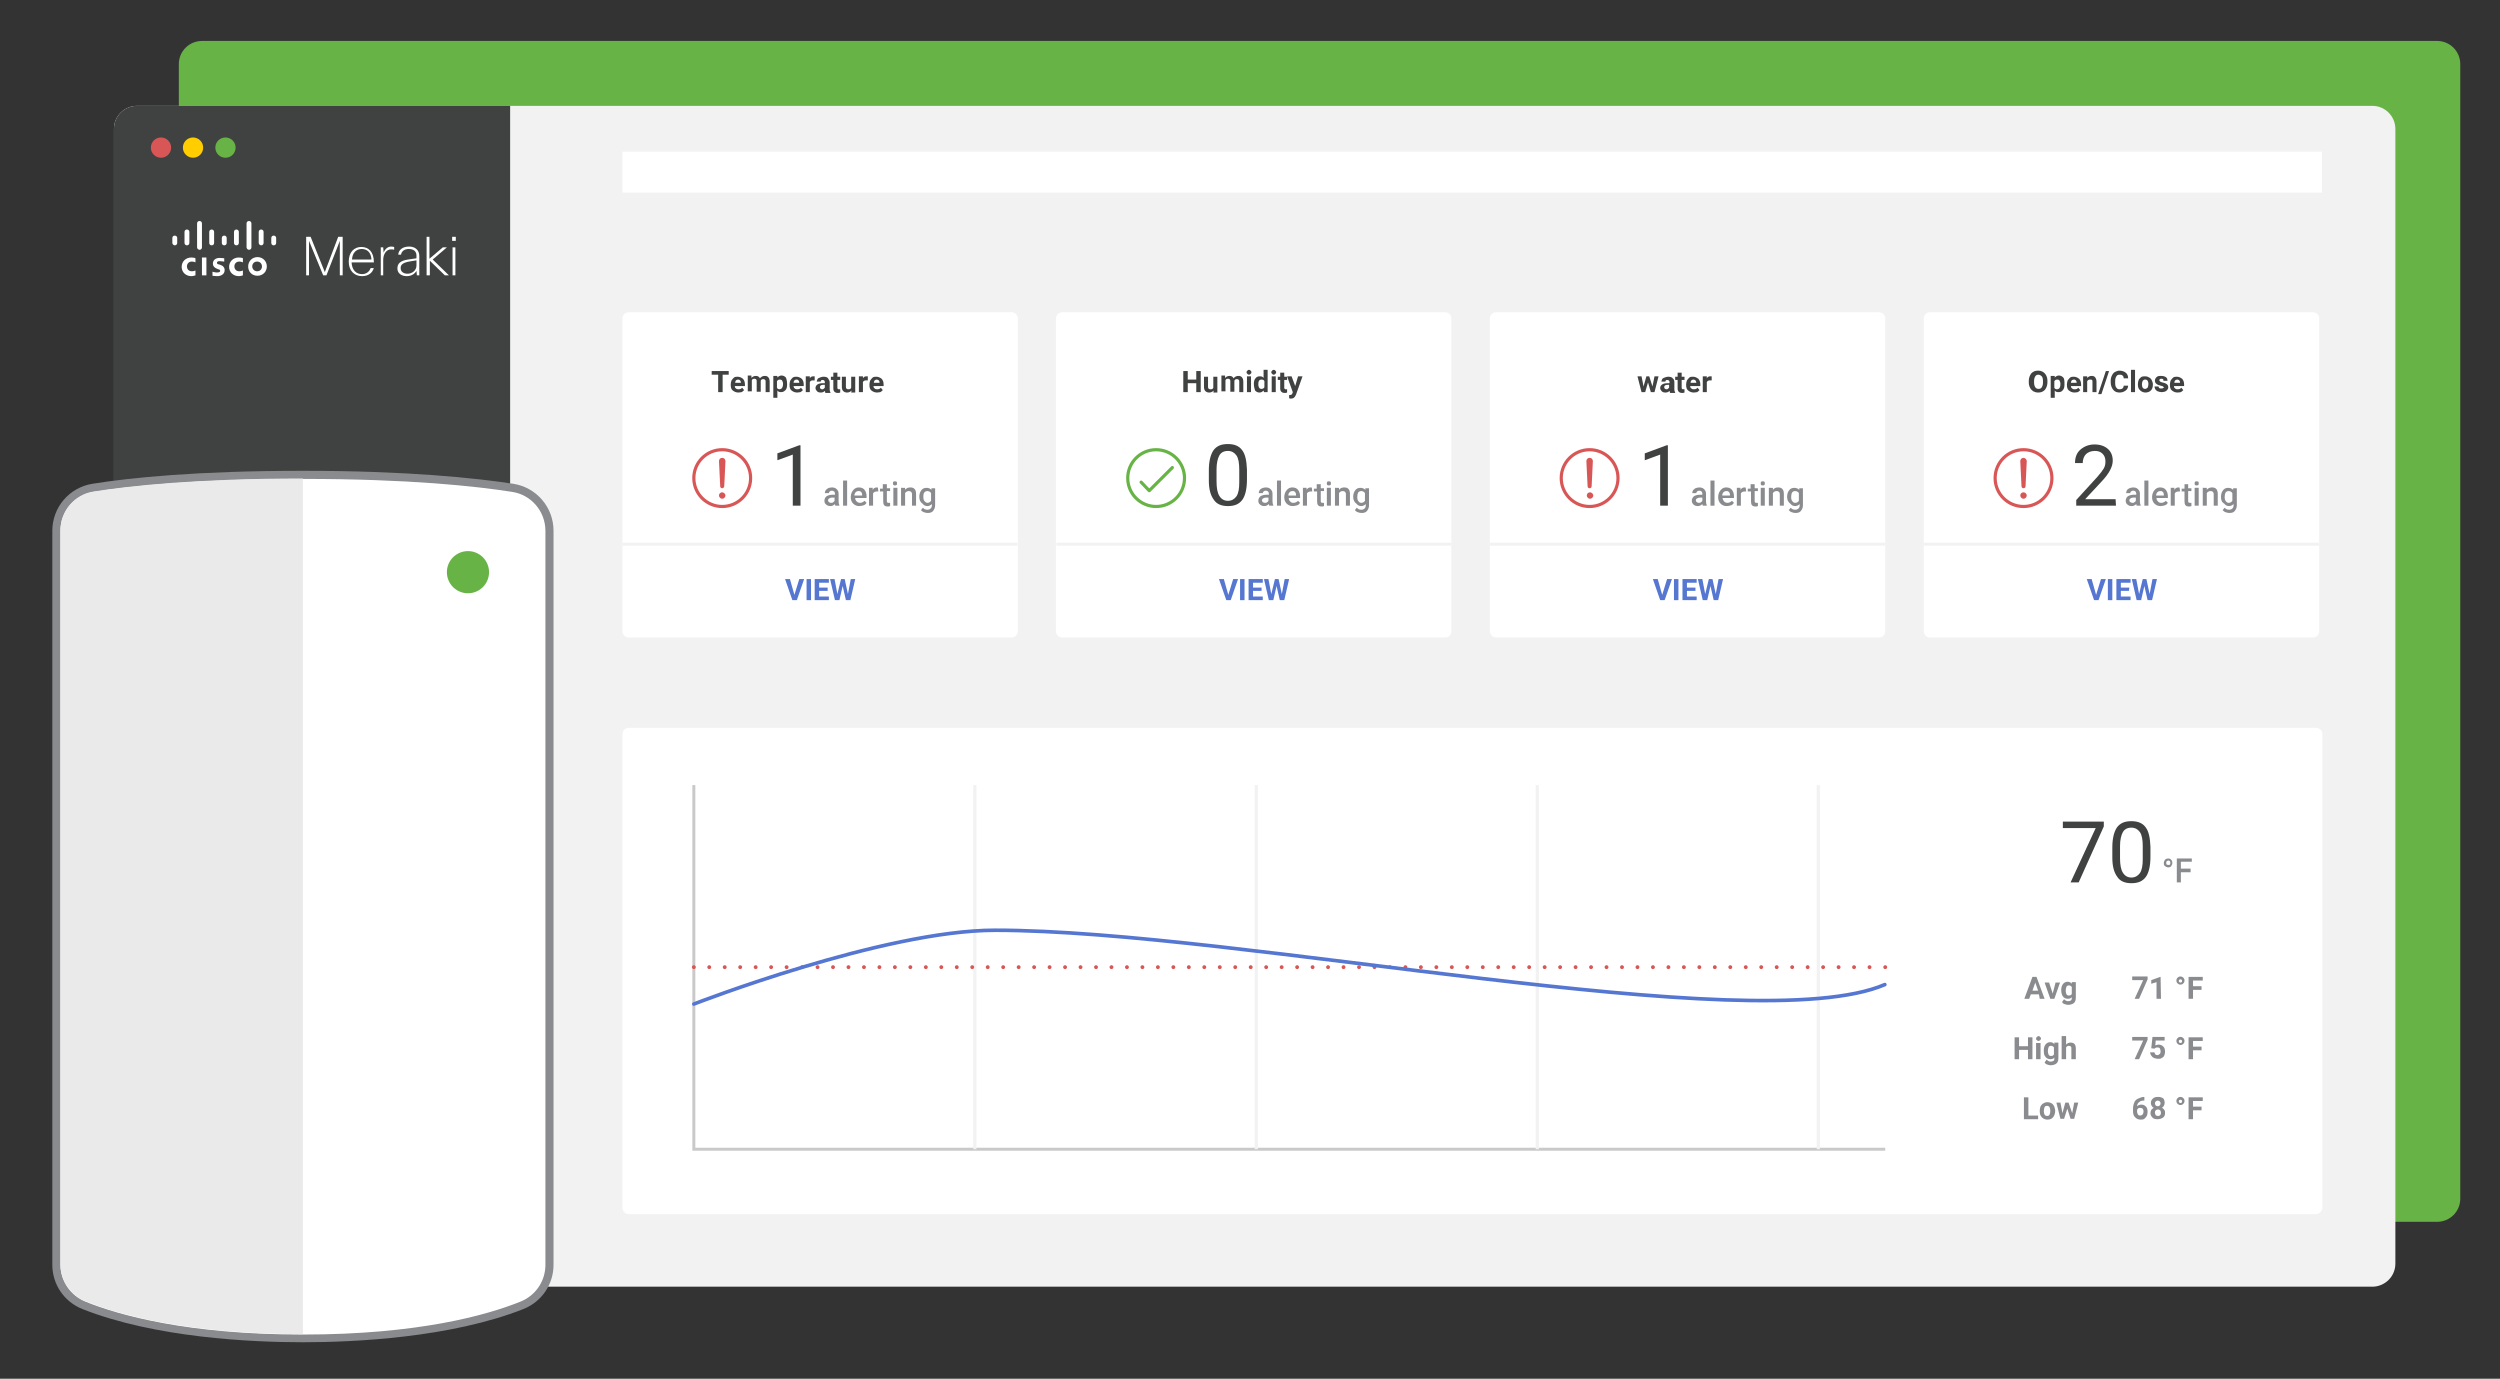 <?xml version="1.0" encoding="UTF-8"?> <!-- Generator: Adobe Illustrator 24.3.0, SVG Export Plug-In . SVG Version: 6.00 Build 0) --> <svg xmlns="http://www.w3.org/2000/svg" xmlns:xlink="http://www.w3.org/1999/xlink" version="1.1" id="screenshot" x="0px" y="0px" viewBox="0 0 616.5 340" style="enable-background:new 0 0 616.5 340;" xml:space="preserve"><rect x="0" y="0" width="616.5" height="340" fill="#333333" stroke="none"/> <style type="text/css"> .st0{fill:#67B346;} .st1{fill:#F2F2F2;} .st2{fill:#404241;} .st3{fill:#FFFFFF;} .st4{fill:#D85656;} .st5{fill:#FFCD00;} .st6{fill:none;stroke:#D85656;stroke-width:0.787;stroke-linecap:round;stroke-linejoin:round;stroke-miterlimit:10;} .st7{enable-background:new ;} .st8{fill:#898B8E;} .st9{fill:none;stroke:#404241;stroke-width:0.734;stroke-miterlimit:10;} .st10{fill:none;stroke:#F2F2F2;stroke-width:0.734;stroke-miterlimit:10;} .st11{fill:#5576D1;} .st12{fill:none;stroke:#67B346;stroke-width:0.787;stroke-linecap:round;stroke-linejoin:round;stroke-miterlimit:10;} .st13{fill:none;stroke:#C9C9C9;stroke-width:0.734;stroke-miterlimit:10;} .st14{fill:none;stroke:#F2F2F2;stroke-width:0.792;stroke-miterlimit:10;} .st15{fill:none;stroke:#D85656;stroke-width:0.954;stroke-linecap:round;stroke-linejoin:round;} .st16{fill:none;stroke:#D85656;stroke-width:0.954;stroke-linecap:round;stroke-linejoin:round;stroke-dasharray:0,3.815;} .st17{fill:none;stroke:#5576D1;stroke-width:0.9;stroke-linecap:round;stroke-linejoin:round;stroke-miterlimit:10;} .st18{fill:#EAEAEA;} </style> <path class="st0" d="M601,301.3H49.8c-3.2,0-5.7-2.6-5.7-5.7V15.8c0-3.2,2.6-5.7,5.7-5.7H601c3.2,0,5.7,2.6,5.7,5.7v279.8 C606.7,298.8,604.1,301.3,601,301.3z"></path> <g> <g> <path class="st1" d="M585,317.3H33.8c-3.2,0-5.7-2.6-5.7-5.7V31.8c0-3.2,2.6-5.7,5.7-5.7H585c3.2,0,5.7,2.6,5.7,5.7v279.8 C590.7,314.8,588.1,317.3,585,317.3z"></path> <g> <path class="st2" d="M125.8,317.5h-92c-3.2,0-5.7-2.6-5.7-5.7v-280c0-3.2,2.6-5.7,5.7-5.7h92V317.5z"></path> <g> <g> <g> <rect x="49.8" y="63.5" class="st3" width="1.1" height="4.4"></rect> <path class="st3" d="M59.9,64.7c0,0-0.4-0.2-0.9-0.2c-0.7,0-1.2,0.5-1.2,1.2s0.5,1.2,1.2,1.2c0.5,0,0.9-0.2,0.9-0.2v1.2 c-0.1,0-0.5,0.2-1,0.2c-1.3,0-2.4-0.9-2.4-2.3c0-1.3,1-2.3,2.4-2.3c0.5,0,0.9,0.1,1,0.2V64.7z"></path> <path class="st3" d="M48.2,64.7c0,0-0.4-0.2-0.9-0.2c-0.7,0-1.2,0.5-1.2,1.2s0.5,1.2,1.2,1.2c0.5,0,0.9-0.2,0.9-0.2v1.2 c-0.1,0-0.5,0.2-1,0.2c-1.3,0-2.4-0.9-2.4-2.3c0-1.3,1-2.3,2.4-2.3c0.5,0,0.9,0.1,1,0.2V64.7z"></path> <path class="st3" d="M63.4,64.5c-0.7,0-1.2,0.5-1.2,1.2c0,0.6,0.5,1.2,1.2,1.2c0.7,0,1.2-0.5,1.2-1.2S64.1,64.5,63.4,64.5 M65.8,65.7c0,1.3-1,2.3-2.3,2.3c-1.4,0-2.3-1-2.3-2.3s1-2.3,2.3-2.3C64.8,63.4,65.8,64.4,65.8,65.7"></path> <path class="st3" d="M55.1,64.5c0,0-0.5-0.1-0.9-0.1s-0.7,0.1-0.7,0.4s0.3,0.4,0.5,0.4l0.3,0.1c0.7,0.2,1.1,0.7,1.1,1.3 c0,1.1-1,1.5-1.8,1.5c-0.6,0-1.2-0.1-1.2-0.1v-1c0.1,0,0.6,0.2,1.1,0.2c0.6,0,0.8-0.2,0.8-0.4c0-0.2-0.2-0.4-0.5-0.4 c-0.1,0-0.2-0.1-0.2-0.1c-0.6-0.2-1.1-0.6-1.1-1.3c0-0.8,0.6-1.4,1.7-1.4c0.5,0,1.1,0.1,1.1,0.1v0.8H55.1z"></path> <path class="st3" d="M43.7,58.7c0-0.3-0.2-0.6-0.6-0.6c-0.3,0-0.6,0.2-0.6,0.6v1.2c0,0.3,0.3,0.6,0.6,0.6s0.6-0.2,0.6-0.6 V58.7z"></path> <path class="st3" d="M46.7,57.2c0-0.3-0.2-0.6-0.6-0.6c-0.3,0-0.6,0.2-0.6,0.6v2.7c0,0.3,0.2,0.6,0.6,0.6 c0.3,0,0.6-0.2,0.6-0.6V57.2z"></path> <path class="st3" d="M49.8,55.1c0-0.3-0.2-0.6-0.6-0.6c-0.3,0-0.6,0.2-0.6,0.6V61c0,0.3,0.3,0.6,0.6,0.6s0.6-0.2,0.6-0.6V55.1 z"></path> <path class="st3" d="M52.8,57.2c0-0.3-0.2-0.6-0.6-0.6c-0.3,0-0.6,0.2-0.6,0.6v2.7c0,0.3,0.2,0.6,0.6,0.6 c0.3,0,0.6-0.2,0.6-0.6V57.2z"></path> <path class="st3" d="M55.9,58.7c0-0.3-0.2-0.6-0.6-0.6c-0.3,0-0.6,0.2-0.6,0.6v1.2c0,0.3,0.2,0.6,0.6,0.6 c0.3,0,0.6-0.2,0.6-0.6V58.7z"></path> <path class="st3" d="M58.9,57.2c0-0.3-0.2-0.6-0.6-0.6c-0.3,0-0.6,0.2-0.6,0.6v2.7c0,0.3,0.2,0.6,0.6,0.6 c0.3,0,0.6-0.2,0.6-0.6V57.2z"></path> <path class="st3" d="M62,55.1c0-0.3-0.2-0.6-0.6-0.6c-0.3,0-0.6,0.2-0.6,0.6V61c0,0.3,0.3,0.6,0.6,0.6S62,61.4,62,61V55.1z"></path> <path class="st3" d="M65,57.2c0-0.3-0.2-0.6-0.6-0.6c-0.3,0-0.6,0.2-0.6,0.6v2.7c0,0.3,0.3,0.6,0.6,0.6c0.3,0,0.6-0.2,0.6-0.6 V57.2z"></path> <path class="st3" d="M68.1,58.7c0-0.3-0.2-0.6-0.6-0.6c-0.3,0-0.6,0.2-0.6,0.6v1.2c0,0.3,0.2,0.6,0.6,0.6 c0.3,0,0.6-0.2,0.6-0.6V58.7z"></path> </g> <g> <path class="st3" d="M79.7,67.9l-3.5-8.5v8.5h-0.7v-9.5h1.1l3.5,8.7l3.3-8.7h1.1v9.5h-0.7v-8.5l-3.3,8.5 C80.5,67.9,79.7,67.9,79.7,67.9z"></path> <path class="st3" d="M92.2,66c-0.3,1.3-1.4,2.1-2.9,2.1c-1.9,0-3.3-1.3-3.3-3.6c0-2.4,1.4-3.6,3.1-3.6c1.8,0,3.1,1.2,3.1,3.8 h-5.5c0.1,2,1.2,2.9,2.6,2.9c1,0,1.8-0.6,2.1-1.5h0.8C92.2,66.1,92.2,66,92.2,66z M86.8,64h4.8c-0.1-1.8-1.1-2.6-2.4-2.6 S86.9,62.3,86.8,64z"></path> <path class="st3" d="M93.9,67.9V61h0.6l0.1,1.3c0.4-1,1.1-1.5,1.9-1.5c0.3,0,0.6,0.1,0.7,0.1v0.7c-0.2-0.1-0.5-0.1-0.8-0.1 c-1,0-1.9,1-1.9,2.6v3.8H93.9z"></path> <path class="st3" d="M98.2,62.8c0.1-1.2,1.1-2,2.7-2c1.5,0,2.5,0.9,2.5,2.3v4.8h-0.6l-0.1-1.1c-0.4,0.7-1.2,1.3-2.4,1.3 c-1.3,0-2.3-0.7-2.3-1.9c0-1.2,0.7-1.9,2.6-2.2l2.1-0.3V63c0-1-0.7-1.6-1.9-1.6c-1.1,0-1.8,0.6-1.9,1.4 C98.9,62.8,98.2,62.8,98.2,62.8z M102.7,65.5v-1.3l-1.8,0.3c-1.6,0.3-2.1,0.8-2.1,1.6c0,0.9,0.7,1.4,1.7,1.4 C101.6,67.5,102.7,66.7,102.7,65.5z"></path> <path class="st3" d="M105.2,67.9v-9.5h0.7v5.4l3.3-2.8h1l-3.5,3l4,3.9h-1l-3.7-3.6v3.6H105.2z"></path> <path class="st3" d="M111.5,59.4v-1h0.9v1H111.5z M111.6,67.9V61h0.7v6.9H111.6z"></path> </g> </g> <g> <circle class="st4" cx="39.7" cy="36.4" r="2.5"></circle> <circle class="st5" cx="47.6" cy="36.4" r="2.5"></circle> <circle class="st0" cx="55.6" cy="36.4" r="2.5"></circle> </g> </g> </g> </g> <g> <g> <g> <path class="st3" d="M249.5,157.2H155c-0.8,0-1.5-0.7-1.5-1.5V78.5c0-0.8,0.7-1.5,1.5-1.5h94.5c0.8,0,1.5,0.7,1.5,1.5v77.2 C250.9,156.6,250.3,157.2,249.5,157.2z"></path> </g> <g> <circle class="st6" cx="178.1" cy="117.9" r="7"></circle> <path id="exclamation-mark_12_" class="st4" d="M178.1,120.4L178.1,120.4c-0.3,0-0.5-0.2-0.5-0.5l-0.3-6.2 c0-0.5,0.4-0.8,0.8-0.8c0.5,0,0.8,0.4,0.8,0.8l-0.3,6.2C178.6,120.2,178.3,120.4,178.1,120.4L178.1,120.4z M177.3,122.2 c0,0.4,0.4,0.8,0.8,0.8c0.4,0,0.8-0.4,0.8-0.8s-0.4-0.8-0.8-0.8C177.7,121.4,177.3,121.7,177.3,122.2z"></path> </g> <g> <g class="st7"> <path class="st2" d="M197.4,124.7h-1.9v-12.6l-3.8,1.4v-1.7l5.4-2h0.3V124.7z"></path> </g> </g> <g> <g class="st7"> <path class="st2" d="M179.8,92.4h-1.6v4.3h-1.1v-4.3h-1.6v-0.9h4.2v0.9H179.8z"></path> <path class="st2" d="M182.1,96.8c-0.6,0-1-0.2-1.4-0.5s-0.5-0.8-0.5-1.4v-0.1c0-0.4,0.1-0.7,0.2-1c0.2-0.3,0.4-0.5,0.6-0.7 c0.3-0.2,0.6-0.2,0.9-0.2c0.5,0,0.9,0.2,1.3,0.5c0.3,0.3,0.5,0.8,0.5,1.4v0.4h-2.5c0,0.3,0.1,0.5,0.3,0.6 c0.2,0.2,0.4,0.2,0.6,0.2c0.4,0,0.7-0.1,0.9-0.4l0.5,0.6c-0.2,0.2-0.4,0.4-0.6,0.5C182.7,96.7,182.4,96.8,182.1,96.8z M182,93.6c-0.2,0-0.4,0.1-0.5,0.2s-0.2,0.3-0.2,0.6h1.4v-0.1c0-0.2-0.1-0.4-0.2-0.5C182.4,93.7,182.2,93.6,182,93.6z"></path> <path class="st2" d="M185.3,92.8v0.4c0.3-0.3,0.6-0.5,1.1-0.5s0.8,0.2,1,0.6c0.3-0.4,0.7-0.6,1.2-0.6c0.4,0,0.7,0.1,0.9,0.4 c0.2,0.2,0.3,0.6,0.3,1.1v2.5h-1v-2.5c0-0.2,0-0.4-0.1-0.5s-0.2-0.2-0.5-0.2s-0.5,0.1-0.6,0.4v2.7h-1v-2.5c0-0.2,0-0.4-0.1-0.5 s-0.2-0.2-0.5-0.2s-0.5,0.1-0.6,0.4v2.7h-1v-3.9h0.9V92.8z"></path> <path class="st2" d="M194.1,94.8c0,0.6-0.1,1.1-0.4,1.4s-0.6,0.5-1.1,0.5c-0.4,0-0.7-0.1-0.9-0.4v1.8h-1v-5.4h1v0.4 c0.3-0.3,0.6-0.5,1-0.5c0.5,0,0.8,0.2,1.1,0.5C194,93.6,194.1,94.1,194.1,94.8L194.1,94.8z M193.1,94.7c0-0.4-0.1-0.6-0.2-0.8 c-0.1-0.2-0.3-0.3-0.6-0.3s-0.5,0.1-0.7,0.4v1.6c0.1,0.3,0.4,0.4,0.7,0.4C192.8,95.9,193.1,95.5,193.1,94.7z"></path> <path class="st2" d="M196.6,96.8c-0.6,0-1-0.2-1.4-0.5s-0.5-0.8-0.5-1.4v-0.1c0-0.4,0.1-0.7,0.2-1c0.2-0.3,0.4-0.5,0.6-0.7 c0.3-0.2,0.6-0.2,0.9-0.2c0.5,0,0.9,0.2,1.3,0.5c0.3,0.3,0.5,0.8,0.5,1.4v0.4h-2.5c0,0.3,0.1,0.5,0.3,0.6 c0.2,0.2,0.4,0.2,0.6,0.2c0.4,0,0.7-0.1,0.9-0.4l0.5,0.6c-0.2,0.2-0.4,0.4-0.6,0.5C197.2,96.7,196.9,96.8,196.6,96.8z M196.4,93.6c-0.2,0-0.4,0.1-0.5,0.2s-0.2,0.3-0.2,0.6h1.4v-0.1c0-0.2-0.1-0.4-0.2-0.5S196.7,93.6,196.4,93.6z"></path> <path class="st2" d="M200.9,93.8c-0.1,0-0.3,0-0.4,0c-0.4,0-0.6,0.1-0.8,0.4v2.5h-1v-3.9h1v0.5c0.2-0.4,0.5-0.5,0.9-0.5 c0.1,0,0.2,0,0.3,0V93.8z"></path> <path class="st2" d="M203.5,96.7c0-0.1-0.1-0.2-0.1-0.3c-0.3,0.3-0.6,0.4-1,0.4s-0.7-0.1-0.9-0.3s-0.4-0.5-0.4-0.8 c0-0.4,0.2-0.7,0.5-0.9c0.3-0.2,0.7-0.3,1.3-0.3h0.5v-0.2c0-0.2,0-0.3-0.1-0.4s-0.2-0.2-0.4-0.2s-0.3,0-0.4,0.1 c-0.1,0.1-0.1,0.2-0.1,0.3h-1c0-0.2,0.1-0.4,0.2-0.6c0.1-0.2,0.3-0.3,0.6-0.4s0.5-0.2,0.9-0.2c0.5,0,0.9,0.1,1.1,0.4 s0.4,0.6,0.4,1V96c0,0.4,0.1,0.6,0.2,0.8v0.1h-1.3V96.7z M202.7,96c0.2,0,0.3,0,0.4-0.1c0.1-0.1,0.2-0.2,0.3-0.3v-0.7H203 c-0.5,0-0.8,0.2-0.8,0.5v0.1c0,0.1,0,0.2,0.1,0.3C202.4,95.9,202.5,96,202.7,96z"></path> <path class="st2" d="M206.5,91.9v1h0.7v0.8h-0.7v1.9c0,0.1,0,0.2,0.1,0.3c0.1,0.1,0.2,0.1,0.3,0.1s0.2,0,0.3,0v0.8 c-0.2,0.1-0.4,0.1-0.6,0.1c-0.7,0-1.1-0.4-1.1-1.1v-2.1h-0.6v-0.8h0.6v-1C205.5,91.9,206.5,91.9,206.5,91.9z"></path> <path class="st2" d="M210,96.3c-0.3,0.3-0.6,0.5-1.1,0.5c-0.4,0-0.7-0.1-1-0.4c-0.2-0.2-0.3-0.6-0.3-1v-2.5h1v2.5 c0,0.4,0.2,0.6,0.6,0.6c0.4,0,0.6-0.1,0.7-0.4v-2.7h1v3.9h-1L210,96.3z"></path> <path class="st2" d="M214,93.8c-0.1,0-0.3,0-0.4,0c-0.4,0-0.6,0.1-0.8,0.4v2.5h-1v-3.9h1v0.5c0.2-0.4,0.5-0.5,0.9-0.5 c0.1,0,0.2,0,0.3,0V93.8z"></path> <path class="st2" d="M216.3,96.8c-0.6,0-1-0.2-1.4-0.5s-0.5-0.8-0.5-1.4v-0.1c0-0.4,0.1-0.7,0.2-1c0.2-0.3,0.4-0.5,0.6-0.7 c0.3-0.2,0.6-0.2,0.9-0.2c0.5,0,0.9,0.2,1.3,0.5c0.3,0.3,0.5,0.8,0.5,1.4v0.4h-2.5c0,0.3,0.1,0.5,0.3,0.6 c0.2,0.2,0.4,0.2,0.6,0.2c0.4,0,0.7-0.1,0.9-0.4l0.5,0.6c-0.2,0.2-0.4,0.4-0.6,0.5C216.9,96.7,216.6,96.8,216.3,96.8z M216.2,93.6c-0.2,0-0.4,0.1-0.5,0.2s-0.2,0.3-0.2,0.6h1.4v-0.1c0-0.2-0.1-0.4-0.2-0.5C216.5,93.7,216.4,93.6,216.2,93.6z"></path> </g> </g> <g class="st7"> <path class="st8" d="M206,124.7c0-0.1-0.1-0.2-0.1-0.4c-0.3,0.3-0.7,0.5-1.1,0.5c-0.4,0-0.8-0.1-1.1-0.4 c-0.3-0.2-0.4-0.6-0.4-0.9c0-0.5,0.2-0.8,0.5-1.1c0.3-0.2,0.8-0.4,1.5-0.4h0.6v-0.3c0-0.2-0.1-0.4-0.2-0.5 c-0.1-0.1-0.3-0.2-0.6-0.2c-0.2,0-0.4,0.1-0.5,0.2s-0.2,0.3-0.2,0.4h-1c0-0.2,0.1-0.5,0.2-0.7c0.2-0.2,0.4-0.4,0.6-0.5 s0.6-0.2,0.9-0.2c0.5,0,0.9,0.1,1.2,0.4s0.5,0.6,0.5,1.1v2c0,0.4,0.1,0.7,0.2,0.9v0.1H206z M204.9,124c0.2,0,0.4,0,0.5-0.1 s0.3-0.2,0.4-0.4v-0.8h-0.5c-0.4,0-0.6,0.1-0.8,0.2s-0.3,0.3-0.3,0.5s0.1,0.3,0.2,0.4C204.5,123.9,204.7,124,204.9,124z"></path> <path class="st8" d="M208.9,124.7h-1v-6.2h1V124.7z"></path> <path class="st8" d="M211.9,124.8c-0.6,0-1.1-0.2-1.5-0.6s-0.6-0.9-0.6-1.6v-0.1c0-0.4,0.1-0.8,0.3-1.2c0.2-0.3,0.4-0.6,0.7-0.8 s0.6-0.3,1-0.3c0.6,0,1.1,0.2,1.4,0.6c0.3,0.4,0.5,0.9,0.5,1.6v0.4h-2.8c0,0.4,0.1,0.6,0.4,0.9c0.2,0.2,0.5,0.3,0.8,0.3 c0.4,0,0.8-0.2,1.1-0.5l0.5,0.5c-0.2,0.3-0.4,0.5-0.7,0.6C212.6,124.7,212.2,124.8,211.9,124.8z M211.7,121.1 c-0.3,0-0.5,0.1-0.7,0.3c-0.2,0.2-0.3,0.5-0.3,0.8h1.9V122c0-0.3-0.1-0.6-0.3-0.7C212.2,121.1,212,121.1,211.7,121.1z"></path> <path class="st8" d="M216.6,121.2c-0.1,0-0.3,0-0.4,0c-0.4,0-0.8,0.2-0.9,0.5v3h-1v-4.4h0.9v0.5c0.2-0.4,0.6-0.6,1-0.6 c0.1,0,0.3,0,0.3,0.1L216.6,121.2z"></path> <path class="st8" d="M218.7,119.3v1.1h0.8v0.7h-0.8v2.4c0,0.2,0,0.3,0.1,0.4s0.2,0.1,0.4,0.1c0.1,0,0.2,0,0.3,0v0.8 c-0.2,0.1-0.4,0.1-0.6,0.1c-0.8,0-1.1-0.4-1.1-1.2v-2.5H217v-0.7h0.7v-1.1h1V119.3z"></path> <path class="st8" d="M220.2,119.2c0-0.1,0-0.3,0.1-0.4s0.2-0.1,0.4-0.1s0.3,0,0.4,0.1c0.1,0.1,0.1,0.2,0.1,0.4 c0,0.1,0,0.3-0.1,0.4s-0.2,0.1-0.4,0.1s-0.3,0-0.4-0.1C220.3,119.5,220.2,119.4,220.2,119.2z M221.3,124.7h-1v-4.4h1V124.7z"></path> <path class="st8" d="M223.2,120.3v0.5c0.3-0.4,0.7-0.6,1.3-0.6c0.9,0,1.4,0.5,1.4,1.6v2.9h-1v-2.8c0-0.3-0.1-0.5-0.2-0.6 s-0.3-0.2-0.6-0.2c-0.4,0-0.7,0.2-0.9,0.5v3.1h-1v-4.4H223.2z"></path> <path class="st8" d="M226.7,122.5c0-0.7,0.2-1.2,0.5-1.6s0.7-0.6,1.3-0.6c0.5,0,0.9,0.2,1.2,0.5v-0.4h0.9v4.2 c0,0.6-0.2,1-0.5,1.4s-0.8,0.5-1.4,0.5c-0.3,0-0.6-0.1-0.9-0.2s-0.5-0.3-0.7-0.5l0.5-0.6c0.3,0.4,0.7,0.5,1.1,0.5 c0.3,0,0.6-0.1,0.8-0.3c0.2-0.2,0.3-0.4,0.3-0.8v-0.3c-0.3,0.3-0.7,0.5-1.1,0.5c-0.5,0-0.9-0.2-1.2-0.6 C226.9,123.8,226.7,123.2,226.7,122.5z M227.7,122.6c0,0.4,0.1,0.8,0.3,1s0.4,0.4,0.7,0.4c0.4,0,0.7-0.2,0.9-0.5v-1.9 c-0.2-0.3-0.5-0.5-0.9-0.5c-0.3,0-0.6,0.1-0.8,0.4S227.7,122.1,227.7,122.6z"></path> </g> <path class="st9" d="M164.1,117.6"></path> <line class="st10" x1="153.5" y1="134.2" x2="250.9" y2="134.2"></line> <g> <g> <g class="st7"> <path class="st11" d="M195.9,146.7l1.2-3.9h1.2l-1.8,5.2h-1.1l-1.8-5.2h1.2L195.9,146.7z"></path> <path class="st11" d="M200,148h-1.1v-5.2h1.1V148z"></path> <path class="st11" d="M204.1,145.7H202v1.4h2.4v0.9h-3.5v-5.2h3.5v0.9H202v1.2h2.1V145.7z"></path> <path class="st11" d="M209.1,146.5l0.7-3.7h1.1l-1.2,5.2h-1.1l-0.8-3.5L207,148h-1.1l-1.2-5.2h1.1l0.7,3.7l0.9-3.7h0.9 L209.1,146.5z"></path> </g> </g> </g> </g> <g> <g> <path class="st3" d="M356.4,157.2h-94.5c-0.8,0-1.5-0.7-1.5-1.5V78.5c0-0.8,0.7-1.5,1.5-1.5h94.5c0.8,0,1.5,0.7,1.5,1.5v77.2 C357.9,156.6,357.3,157.2,356.4,157.2z"></path> </g> <g> <g> <circle class="st12" cx="285.1" cy="117.9" r="7"></circle> </g> <g id="icon-check-mark_4_"> <polyline id="check-mark_4_" class="st12" points="281.4,118.9 283.4,121 289.1,115.3 "></polyline> </g> </g> <g> <g class="st7"> <path class="st2" d="M307.5,118.3c0,2.2-0.4,3.9-1.1,4.9c-0.8,1.1-1.9,1.6-3.6,1.6c-1.6,0-2.8-0.5-3.5-1.6 c-0.8-1.1-1.2-2.6-1.2-4.7V116c0-2.2,0.4-3.8,1.1-4.9c0.8-1.1,1.9-1.6,3.6-1.6c1.6,0,2.8,0.5,3.5,1.5c0.8,1,1.1,2.6,1.2,4.8 V118.3z M305.6,115.8c0-1.6-0.2-2.8-0.7-3.5s-1.2-1.1-2.1-1.1c-1,0-1.7,0.4-2.1,1.1s-0.7,1.9-0.7,3.4v3c0,1.6,0.2,2.8,0.7,3.6 s1.2,1.2,2.1,1.2s1.6-0.4,2.1-1.1s0.7-1.9,0.7-3.4V115.8z"></path> </g> </g> <g> <g class="st7"> <path class="st2" d="M296.1,96.7H295v-2.2h-2.1v2.2h-1.1v-5.2h1.1v2.1h2.1v-2.1h1.1V96.7z"></path> <path class="st2" d="M299.3,96.3c-0.3,0.3-0.6,0.5-1.1,0.5c-0.4,0-0.7-0.1-1-0.4c-0.2-0.2-0.3-0.6-0.3-1v-2.5h1v2.5 c0,0.4,0.2,0.6,0.6,0.6s0.6-0.1,0.7-0.4v-2.7h1v3.9h-1L299.3,96.3z"></path> <path class="st2" d="M302.1,92.8v0.4c0.3-0.3,0.6-0.5,1.1-0.5s0.8,0.2,1,0.6c0.3-0.4,0.7-0.6,1.2-0.6c0.4,0,0.7,0.1,0.9,0.4 c0.2,0.2,0.3,0.6,0.3,1.1v2.5h-1v-2.5c0-0.2,0-0.4-0.1-0.5s-0.2-0.2-0.5-0.2s-0.5,0.1-0.6,0.4v2.7h-1v-2.5c0-0.2,0-0.4-0.1-0.5 s-0.2-0.2-0.5-0.2s-0.5,0.1-0.6,0.4v2.7h-1v-3.9h0.9V92.8z"></path> <path class="st2" d="M307.4,91.8c0-0.2,0.1-0.3,0.2-0.4s0.2-0.2,0.4-0.2c0.2,0,0.3,0.1,0.4,0.2s0.2,0.2,0.2,0.4 c0,0.2-0.1,0.3-0.2,0.4s-0.2,0.2-0.4,0.2s-0.3-0.1-0.4-0.2C307.5,92.1,307.4,92,307.4,91.8z M308.5,96.7h-1v-3.9h1V96.7z"></path> <path class="st2" d="M309.2,94.7c0-0.6,0.1-1.1,0.4-1.4c0.3-0.4,0.6-0.5,1.1-0.5c0.4,0,0.7,0.1,0.9,0.4v-2h1v5.5h-0.9l-0.1-0.4 c-0.3,0.3-0.6,0.5-1,0.5c-0.5,0-0.8-0.2-1.1-0.5C309.4,95.9,309.2,95.4,309.2,94.7z M310.3,94.8c0,0.4,0.1,0.6,0.2,0.8 c0.1,0.2,0.3,0.3,0.6,0.3c0.3,0,0.5-0.1,0.7-0.4V94c-0.1-0.3-0.4-0.4-0.7-0.4C310.5,93.6,310.3,94,310.3,94.8z"></path> <path class="st2" d="M313.5,91.8c0-0.2,0.1-0.3,0.2-0.4s0.2-0.2,0.4-0.2c0.2,0,0.3,0.1,0.4,0.2s0.2,0.2,0.2,0.4 c0,0.2-0.1,0.3-0.2,0.4s-0.2,0.2-0.4,0.2c-0.2,0-0.3-0.1-0.4-0.2C313.6,92.1,313.5,92,313.5,91.8z M314.6,96.7h-1v-3.9h1V96.7z "></path> <path class="st2" d="M316.7,91.9v1h0.7v0.8h-0.7v1.9c0,0.1,0,0.2,0.1,0.3c0.1,0.1,0.2,0.1,0.3,0.1c0.1,0,0.2,0,0.3,0v0.8 c-0.2,0.1-0.4,0.1-0.6,0.1c-0.7,0-1.1-0.4-1.1-1.1v-2.1h-0.6v-0.8h0.6v-1C315.7,91.9,316.7,91.9,316.7,91.9z"></path> <path class="st2" d="M319.4,95.2l0.7-2.4h1.1l-1.6,4.5l-0.1,0.2c-0.2,0.5-0.6,0.8-1.1,0.8c-0.2,0-0.3,0-0.5-0.1v-0.8h0.2 c0.2,0,0.3,0,0.4-0.1s0.2-0.2,0.2-0.3l0.1-0.3l-1.4-3.9h1.1L319.4,95.2z"></path> </g> </g> <g class="st7"> <path class="st8" d="M313,124.7c0-0.1-0.1-0.2-0.1-0.4c-0.3,0.3-0.7,0.5-1.1,0.5s-0.8-0.1-1.1-0.4c-0.3-0.2-0.4-0.6-0.4-0.9 c0-0.5,0.2-0.8,0.5-1.1c0.3-0.2,0.8-0.4,1.5-0.4h0.6v-0.3c0-0.2-0.1-0.4-0.2-0.5s-0.3-0.2-0.6-0.2c-0.2,0-0.4,0.1-0.5,0.2 s-0.2,0.3-0.2,0.4h-1c0-0.2,0.1-0.5,0.2-0.7s0.4-0.4,0.6-0.5c0.3-0.1,0.6-0.2,0.9-0.2c0.5,0,0.9,0.1,1.2,0.4 c0.3,0.3,0.5,0.6,0.5,1.1v2c0,0.4,0.1,0.7,0.2,0.9v0.1H313z M311.9,124c0.2,0,0.4,0,0.5-0.1s0.3-0.2,0.4-0.4v-0.8h-0.5 c-0.4,0-0.6,0.1-0.8,0.2c-0.2,0.1-0.3,0.3-0.3,0.5s0.1,0.3,0.2,0.4C311.5,123.9,311.7,124,311.9,124z"></path> <path class="st8" d="M315.9,124.7h-1v-6.2h1V124.7z"></path> <path class="st8" d="M318.8,124.8c-0.6,0-1.1-0.2-1.5-0.6s-0.6-0.9-0.6-1.6v-0.1c0-0.4,0.1-0.8,0.3-1.2c0.2-0.3,0.4-0.6,0.7-0.8 c0.3-0.2,0.6-0.3,1-0.3c0.6,0,1.1,0.2,1.4,0.6s0.5,0.9,0.5,1.6v0.4h-2.8c0,0.4,0.1,0.6,0.4,0.9s0.5,0.3,0.8,0.3 c0.4,0,0.8-0.2,1.1-0.5l0.5,0.5c-0.2,0.3-0.4,0.5-0.7,0.6C319.5,124.7,319.2,124.8,318.8,124.8z M318.7,121.1 c-0.3,0-0.5,0.1-0.7,0.3c-0.2,0.2-0.3,0.5-0.3,0.8h1.9V122c0-0.3-0.1-0.6-0.3-0.7C319.2,121.1,319,121.1,318.7,121.1z"></path> <path class="st8" d="M323.6,121.2c-0.1,0-0.3,0-0.4,0c-0.4,0-0.8,0.2-0.9,0.5v3h-1v-4.4h0.9v0.5c0.2-0.4,0.6-0.6,1-0.6 c0.1,0,0.3,0,0.3,0.1L323.6,121.2z"></path> <path class="st8" d="M325.7,119.3v1.1h0.8v0.7h-0.8v2.4c0,0.2,0,0.3,0.1,0.4s0.2,0.1,0.4,0.1c0.1,0,0.2,0,0.3,0v0.8 c-0.2,0.1-0.4,0.1-0.6,0.1c-0.8,0-1.1-0.4-1.1-1.2v-2.5H324v-0.7h0.7v-1.1h1V119.3z"></path> <path class="st8" d="M327.2,119.2c0-0.1,0-0.3,0.1-0.4s0.2-0.1,0.4-0.1c0.2,0,0.3,0,0.4,0.1s0.1,0.2,0.1,0.4 c0,0.1,0,0.3-0.1,0.4s-0.2,0.1-0.4,0.1c-0.2,0-0.3,0-0.4-0.1S327.2,119.4,327.2,119.2z M328.2,124.7h-1v-4.4h1V124.7z"></path> <path class="st8" d="M330.2,120.3v0.5c0.3-0.4,0.7-0.6,1.3-0.6c0.9,0,1.4,0.5,1.4,1.6v2.9h-1v-2.8c0-0.3-0.1-0.5-0.2-0.6 s-0.3-0.2-0.6-0.2c-0.4,0-0.7,0.2-0.9,0.5v3.1h-1v-4.4H330.2z"></path> <path class="st8" d="M333.7,122.5c0-0.7,0.2-1.2,0.5-1.6s0.7-0.6,1.3-0.6c0.5,0,0.9,0.2,1.2,0.5v-0.4h0.9v4.2 c0,0.6-0.2,1-0.5,1.4s-0.8,0.5-1.4,0.5c-0.3,0-0.6-0.1-0.9-0.2s-0.5-0.3-0.7-0.5l0.5-0.6c0.3,0.4,0.7,0.5,1.1,0.5 c0.3,0,0.6-0.1,0.8-0.3c0.2-0.2,0.3-0.4,0.3-0.8v-0.3c-0.3,0.3-0.7,0.5-1.1,0.5c-0.5,0-0.9-0.2-1.2-0.6 C333.9,123.8,333.7,123.2,333.7,122.5z M334.7,122.6c0,0.4,0.1,0.8,0.3,1c0.2,0.3,0.4,0.4,0.7,0.4c0.4,0,0.7-0.2,0.9-0.5v-1.9 c-0.2-0.3-0.5-0.5-0.9-0.5c-0.3,0-0.6,0.1-0.8,0.4C334.8,121.7,334.7,122.1,334.7,122.6z"></path> </g> <path class="st9" d="M271.1,117.6"></path> <line class="st10" x1="260.5" y1="134.2" x2="357.9" y2="134.2"></line> <g> <g> <g class="st7"> <path class="st11" d="M302.9,146.7l1.2-3.9h1.2l-1.8,5.2h-1.1l-1.8-5.2h1.2L302.9,146.7z"></path> <path class="st11" d="M306.9,148h-1.1v-5.2h1.1V148z"></path> <path class="st11" d="M311.1,145.7H309v1.4h2.4v0.9h-3.5v-5.2h3.5v0.9H309v1.2h2.1V145.7z"></path> <path class="st11" d="M316.1,146.5l0.7-3.7h1.1l-1.2,5.2h-1.1l-0.8-3.5L314,148h-1.1l-1.2-5.2h1.1l0.7,3.7l0.9-3.7h0.9 L316.1,146.5z"></path> </g> </g> </g> </g> <g> <g> <path class="st3" d="M463.4,157.2h-94.5c-0.8,0-1.5-0.7-1.5-1.5V78.5c0-0.8,0.7-1.5,1.5-1.5h94.5c0.8,0,1.5,0.7,1.5,1.5v77.2 C464.9,156.6,464.2,157.2,463.4,157.2z"></path> </g> <g> <circle class="st6" cx="392" cy="117.9" r="7"></circle> <path id="exclamation-mark_11_" class="st4" d="M392,120.4L392,120.4c-0.3,0-0.5-0.2-0.5-0.5l-0.3-6.2c0-0.5,0.4-0.8,0.8-0.8 c0.5,0,0.8,0.4,0.8,0.8l-0.3,6.2C392.5,120.2,392.3,120.4,392,120.4L392,120.4z M391.3,122.2c0,0.4,0.4,0.8,0.8,0.8 s0.8-0.4,0.8-0.8s-0.4-0.8-0.8-0.8S391.3,121.7,391.3,122.2z"></path> </g> <g> <g class="st7"> <path class="st2" d="M411.3,124.7h-1.9v-12.6l-3.8,1.4v-1.7l5.4-2h0.3V124.7z"></path> </g> </g> <g> <g class="st7"> <path class="st2" d="M407.5,95.3l0.5-2.5h1l-1,3.9h-0.9l-0.7-2.4l-0.7,2.4h-0.9l-1-3.9h1l0.5,2.5l0.7-2.5h0.7L407.5,95.3z"></path> <path class="st2" d="M411.8,96.7c0-0.1-0.1-0.2-0.1-0.3c-0.3,0.3-0.6,0.4-1,0.4s-0.7-0.1-0.9-0.3s-0.4-0.5-0.4-0.8 c0-0.4,0.2-0.7,0.5-0.9c0.3-0.2,0.7-0.3,1.3-0.3h0.5v-0.2c0-0.2,0-0.3-0.1-0.4s-0.2-0.2-0.4-0.2c-0.2,0-0.3,0-0.4,0.1 s-0.1,0.2-0.1,0.3h-1c0-0.2,0.1-0.4,0.2-0.6s0.3-0.3,0.6-0.4s0.5-0.2,0.9-0.2c0.5,0,0.9,0.1,1.1,0.4c0.3,0.2,0.4,0.6,0.4,1V96 c0,0.4,0.1,0.6,0.2,0.8v0.1h-1.3V96.7z M410.9,96c0.2,0,0.3,0,0.4-0.1s0.2-0.2,0.3-0.3v-0.7h-0.4c-0.5,0-0.8,0.2-0.8,0.5v0.1 c0,0.1,0,0.2,0.1,0.3C410.6,95.9,410.8,96,410.9,96z"></path> <path class="st2" d="M414.7,91.9v1h0.7v0.8h-0.7v1.9c0,0.1,0,0.2,0.1,0.3c0.1,0.1,0.2,0.1,0.3,0.1c0.1,0,0.2,0,0.3,0v0.8 c-0.2,0.1-0.4,0.1-0.6,0.1c-0.7,0-1.1-0.4-1.1-1.1v-2.1h-0.6v-0.8h0.6v-1C413.7,91.9,414.7,91.9,414.7,91.9z"></path> <path class="st2" d="M417.7,96.8c-0.6,0-1-0.2-1.4-0.5s-0.5-0.8-0.5-1.4v-0.1c0-0.4,0.1-0.7,0.2-1c0.2-0.3,0.4-0.5,0.6-0.7 s0.6-0.2,0.9-0.2c0.5,0,0.9,0.2,1.3,0.5c0.3,0.3,0.5,0.8,0.5,1.4v0.4h-2.5c0,0.3,0.1,0.5,0.3,0.6c0.2,0.2,0.4,0.2,0.6,0.2 c0.4,0,0.7-0.1,0.9-0.4l0.5,0.6c-0.2,0.2-0.4,0.4-0.6,0.5C418.3,96.7,418.1,96.8,417.7,96.8z M417.6,93.6 c-0.2,0-0.4,0.1-0.5,0.2s-0.2,0.3-0.2,0.6h1.4v-0.1c0-0.2-0.1-0.4-0.2-0.5S417.8,93.6,417.6,93.6z"></path> <path class="st2" d="M422.1,93.8c-0.1,0-0.3,0-0.4,0c-0.4,0-0.6,0.1-0.8,0.4v2.5h-1v-3.9h1v0.5c0.2-0.4,0.5-0.5,0.9-0.5 c0.1,0,0.2,0,0.3,0V93.8z"></path> </g> </g> <g class="st7"> <path class="st8" d="M419.9,124.7c0-0.1-0.1-0.2-0.1-0.4c-0.3,0.3-0.7,0.5-1.1,0.5s-0.8-0.1-1.1-0.4s-0.4-0.6-0.4-0.9 c0-0.5,0.2-0.8,0.5-1.1c0.3-0.2,0.8-0.4,1.5-0.4h0.6v-0.3c0-0.2-0.1-0.4-0.2-0.5s-0.3-0.2-0.6-0.2c-0.2,0-0.4,0.1-0.5,0.2 s-0.2,0.3-0.2,0.4h-1c0-0.2,0.1-0.5,0.2-0.7c0.2-0.2,0.4-0.4,0.6-0.5c0.3-0.1,0.6-0.2,0.9-0.2c0.5,0,0.9,0.1,1.2,0.4 c0.3,0.3,0.5,0.6,0.5,1.1v2c0,0.4,0.1,0.7,0.2,0.9v0.1H419.9z M418.9,124c0.2,0,0.4,0,0.5-0.1s0.3-0.2,0.4-0.4v-0.8h-0.5 c-0.4,0-0.6,0.1-0.8,0.2c-0.2,0.1-0.3,0.3-0.3,0.5s0.1,0.3,0.2,0.4S418.7,124,418.9,124z"></path> <path class="st8" d="M422.8,124.7h-1v-6.2h1V124.7z"></path> <path class="st8" d="M425.8,124.8c-0.6,0-1.1-0.2-1.5-0.6s-0.6-0.9-0.6-1.6v-0.1c0-0.4,0.1-0.8,0.3-1.2c0.2-0.3,0.4-0.6,0.7-0.8 c0.3-0.2,0.6-0.3,1-0.3c0.6,0,1.1,0.2,1.4,0.6s0.5,0.9,0.5,1.6v0.4h-2.8c0,0.4,0.2,0.6,0.4,0.9c0.2,0.2,0.5,0.3,0.8,0.3 c0.4,0,0.8-0.2,1.1-0.5l0.5,0.5c-0.2,0.3-0.4,0.5-0.7,0.6S426.2,124.8,425.8,124.8z M425.7,121.1c-0.3,0-0.5,0.1-0.7,0.3 c-0.2,0.2-0.3,0.5-0.3,0.8h1.9V122c0-0.3-0.1-0.6-0.3-0.7C426.2,121.1,426,121.1,425.7,121.1z"></path> <path class="st8" d="M430.6,121.2c-0.1,0-0.3,0-0.4,0c-0.4,0-0.8,0.2-0.9,0.5v3h-1v-4.4h0.9v0.5c0.2-0.4,0.6-0.6,1-0.6 c0.1,0,0.3,0,0.3,0.1L430.6,121.2z"></path> <path class="st8" d="M432.7,119.3v1.1h0.8v0.7h-0.8v2.4c0,0.2,0,0.3,0.1,0.4s0.2,0.1,0.4,0.1c0.1,0,0.2,0,0.3,0v0.8 c-0.2,0.1-0.4,0.1-0.6,0.1c-0.8,0-1.1-0.4-1.1-1.2v-2.5H431v-0.7h0.7v-1.1h1V119.3z"></path> <path class="st8" d="M434.2,119.2c0-0.1,0-0.3,0.1-0.4s0.2-0.1,0.4-0.1c0.2,0,0.3,0,0.4,0.1s0.1,0.2,0.1,0.4 c0,0.1,0,0.3-0.1,0.4s-0.2,0.1-0.4,0.1c-0.2,0-0.3,0-0.4-0.1S434.2,119.4,434.2,119.2z M435.2,124.7h-1v-4.4h1V124.7z"></path> <path class="st8" d="M437.2,120.3v0.5c0.3-0.4,0.7-0.6,1.3-0.6c0.9,0,1.4,0.5,1.4,1.6v2.9h-1v-2.8c0-0.3-0.1-0.5-0.2-0.6 s-0.3-0.2-0.6-0.2c-0.4,0-0.7,0.2-0.9,0.5v3.1h-1v-4.4H437.2z"></path> <path class="st8" d="M440.7,122.5c0-0.7,0.2-1.2,0.5-1.6s0.7-0.6,1.3-0.6c0.5,0,0.9,0.2,1.2,0.5v-0.4h0.9v4.2 c0,0.6-0.2,1-0.5,1.4s-0.8,0.5-1.4,0.5c-0.3,0-0.6-0.1-0.9-0.2s-0.5-0.3-0.7-0.5l0.5-0.6c0.3,0.4,0.7,0.5,1.1,0.5 c0.3,0,0.6-0.1,0.8-0.3s0.3-0.4,0.3-0.8v-0.3c-0.3,0.3-0.7,0.5-1.1,0.5c-0.5,0-0.9-0.2-1.2-0.6 C440.9,123.8,440.7,123.2,440.7,122.5z M441.7,122.6c0,0.4,0.1,0.8,0.3,1c0.2,0.3,0.4,0.4,0.7,0.4c0.4,0,0.7-0.2,0.9-0.5v-1.9 c-0.2-0.3-0.5-0.5-0.9-0.5c-0.3,0-0.6,0.1-0.8,0.4C441.8,121.7,441.7,122.1,441.7,122.6z"></path> </g> <path class="st9" d="M378.1,117.6"></path> <line class="st10" x1="367.4" y1="134.2" x2="464.9" y2="134.2"></line> <g> <g> <g class="st7"> <path class="st11" d="M409.9,146.7l1.2-3.9h1.2l-1.8,5.2h-1.1l-1.8-5.2h1.2L409.9,146.7z"></path> <path class="st11" d="M413.9,148h-1.1v-5.2h1.1V148z"></path> <path class="st11" d="M418,145.7h-2v1.4h2.4v0.9h-3.5v-5.2h3.5v0.9H416v1.2h2.1v0.8H418z"></path> <path class="st11" d="M423.1,146.5l0.7-3.7h1.1l-1.2,5.2h-1.1l-0.8-3.5L421,148h-1.1l-1.2-5.2h1.1l0.7,3.7l0.9-3.7h0.9 L423.1,146.5z"></path> </g> </g> </g> </g> <g> <g> <path class="st3" d="M570.4,157.2h-94.5c-0.8,0-1.5-0.7-1.5-1.5V78.5c0-0.8,0.7-1.5,1.5-1.5h94.5c0.8,0,1.5,0.7,1.5,1.5v77.2 C571.9,156.6,571.2,157.2,570.4,157.2z"></path> </g> <g> <circle class="st6" cx="499" cy="117.9" r="7"></circle> <path id="exclamation-mark_10_" class="st4" d="M499,120.4L499,120.4c-0.3,0-0.5-0.2-0.5-0.5l-0.3-6.2c0-0.5,0.4-0.8,0.8-0.8 s0.8,0.4,0.8,0.8l-0.3,6.2C499.5,120.2,499.3,120.4,499,120.4L499,120.4z M498.2,122.2c0,0.4,0.4,0.8,0.8,0.8s0.8-0.4,0.8-0.8 s-0.4-0.8-0.8-0.8S498.2,121.7,498.2,122.2z"></path> </g> <g> <g class="st7"> <path class="st2" d="M521.8,124.7H512v-1.4l5.2-5.7c0.8-0.9,1.3-1.6,1.6-2.1s0.4-1.1,0.4-1.7c0-0.8-0.2-1.4-0.7-1.9 s-1.1-0.7-1.9-0.7c-0.9,0-1.7,0.3-2.2,0.8s-0.8,1.3-0.8,2.2h-1.9c0-1.4,0.4-2.5,1.3-3.3s2.1-1.3,3.5-1.3s2.5,0.4,3.3,1.1 s1.2,1.7,1.2,2.9c0,1.5-0.9,3.2-2.8,5.2l-4,4.3h7.5L521.8,124.7L521.8,124.7z"></path> </g> </g> <g> <g class="st7"> <path class="st2" d="M504.9,94.2c0,0.5-0.1,1-0.3,1.4s-0.4,0.7-0.8,0.9c-0.3,0.2-0.7,0.3-1.2,0.3c-0.4,0-0.8-0.1-1.2-0.3 c-0.3-0.2-0.6-0.5-0.8-0.9c-0.2-0.4-0.3-0.8-0.3-1.3V94c0-0.5,0.1-1,0.3-1.4s0.4-0.7,0.8-0.9c0.3-0.2,0.7-0.3,1.2-0.3 s0.8,0.1,1.2,0.3c0.3,0.2,0.6,0.5,0.8,0.9c0.2,0.4,0.3,0.8,0.3,1.4V94.2z M503.8,94c0-0.5-0.1-1-0.3-1.2s-0.5-0.4-0.8-0.4 c-0.4,0-0.6,0.1-0.8,0.4c-0.2,0.3-0.3,0.7-0.3,1.2v0.3c0,0.5,0.1,0.9,0.3,1.2c0.2,0.3,0.5,0.4,0.8,0.4c0.4,0,0.6-0.1,0.8-0.4 c0.2-0.3,0.3-0.7,0.3-1.2V94z"></path> <path class="st2" d="M509.1,94.8c0,0.6-0.1,1.1-0.4,1.4c-0.3,0.4-0.6,0.5-1.1,0.5c-0.4,0-0.7-0.1-0.9-0.4v1.8h-1v-5.4h1v0.4 c0.3-0.3,0.6-0.5,1-0.5c0.5,0,0.8,0.2,1.1,0.5S509.1,94.1,509.1,94.8L509.1,94.8z M508.1,94.7c0-0.4-0.1-0.6-0.2-0.8 c-0.1-0.2-0.3-0.3-0.6-0.3c-0.3,0-0.5,0.1-0.7,0.4v1.6c0.1,0.3,0.4,0.4,0.7,0.4C507.9,95.9,508.1,95.5,508.1,94.7z"></path> <path class="st2" d="M511.6,96.8c-0.6,0-1-0.2-1.4-0.5s-0.5-0.8-0.5-1.4v-0.1c0-0.4,0.1-0.7,0.2-1c0.2-0.3,0.4-0.5,0.6-0.7 c0.3-0.2,0.6-0.2,0.9-0.2c0.5,0,0.9,0.2,1.3,0.5c0.3,0.3,0.5,0.8,0.5,1.4v0.4h-2.5c0,0.3,0.1,0.5,0.3,0.6 c0.2,0.2,0.4,0.2,0.6,0.2c0.4,0,0.7-0.1,0.9-0.4l0.5,0.6c-0.2,0.2-0.4,0.4-0.6,0.5C512.2,96.7,511.9,96.8,511.6,96.8z M511.4,93.6c-0.2,0-0.4,0.1-0.5,0.2s-0.2,0.3-0.2,0.6h1.4v-0.1c0-0.2-0.1-0.4-0.2-0.5C511.8,93.7,511.7,93.6,511.4,93.6z"></path> <path class="st2" d="M514.7,92.8v0.4c0.3-0.3,0.6-0.5,1.1-0.5c0.4,0,0.7,0.1,0.9,0.4s0.3,0.6,0.3,1.1v2.5h-1v-2.5 c0-0.2,0-0.4-0.1-0.5s-0.3-0.1-0.5-0.1c-0.3,0-0.5,0.1-0.7,0.4v2.7h-1v-3.9H514.7z"></path> <path class="st2" d="M518.2,97.2h-0.8l1.9-5.7h0.8L518.2,97.2z"></path> <path class="st2" d="M524.8,95c0,0.6-0.2,1-0.6,1.3c-0.4,0.3-0.9,0.5-1.5,0.5c-0.7,0-1.2-0.2-1.6-0.7s-0.6-1.1-0.6-1.9v-0.3 c0-0.5,0.1-0.9,0.3-1.3s0.4-0.7,0.8-0.9s0.7-0.3,1.1-0.3c0.6,0,1.1,0.2,1.5,0.5s0.6,0.8,0.6,1.4h-1.1c0-0.3-0.1-0.6-0.3-0.7 c-0.2-0.2-0.4-0.2-0.7-0.2c-0.4,0-0.6,0.1-0.8,0.4s-0.3,0.7-0.3,1.2v0.4c0,0.6,0.1,1,0.3,1.2c0.2,0.3,0.4,0.4,0.8,0.4 c0.3,0,0.6-0.1,0.7-0.2c0.2-0.2,0.3-0.4,0.3-0.7h1.1V95z"></path> <path class="st2" d="M526.5,96.7h-1v-5.5h1V96.7z"></path> <path class="st2" d="M527.2,94.7c0-0.4,0.1-0.7,0.2-1c0.1-0.3,0.4-0.5,0.6-0.7c0.3-0.2,0.6-0.2,1-0.2c0.5,0,0.9,0.2,1.3,0.5 c0.3,0.3,0.5,0.8,0.6,1.3v0.3c0,0.6-0.2,1.1-0.5,1.4s-0.8,0.5-1.3,0.5s-1-0.2-1.3-0.5C527.3,95.9,527.2,95.4,527.2,94.7 L527.2,94.7z M528.2,94.8c0,0.4,0.1,0.7,0.2,0.8c0.1,0.2,0.3,0.3,0.6,0.3c0.2,0,0.4-0.1,0.6-0.3c0.1-0.2,0.2-0.5,0.2-0.9 s-0.1-0.6-0.2-0.8c-0.1-0.2-0.3-0.3-0.6-0.3s-0.4,0.1-0.6,0.3C528.3,94.1,528.2,94.4,528.2,94.8z"></path> <path class="st2" d="M533.6,95.6c0-0.1-0.1-0.2-0.2-0.3c-0.1-0.1-0.3-0.1-0.6-0.2c-0.9-0.2-1.4-0.6-1.4-1.2 c0-0.3,0.1-0.6,0.4-0.9s0.7-0.3,1.1-0.3c0.5,0,0.9,0.1,1.2,0.3s0.4,0.5,0.4,0.9h-1c0-0.1,0-0.3-0.1-0.4s-0.2-0.1-0.4-0.1 s-0.3,0-0.4,0.1s-0.1,0.2-0.1,0.3c0,0.1,0.1,0.2,0.2,0.3c0.1,0.1,0.3,0.1,0.5,0.2c0.3,0.1,0.5,0.1,0.7,0.2 c0.5,0.2,0.8,0.5,0.8,1c0,0.4-0.2,0.6-0.5,0.9c-0.3,0.2-0.7,0.3-1.2,0.3c-0.3,0-0.6-0.1-0.9-0.2c-0.3-0.1-0.4-0.3-0.6-0.5 c-0.1-0.2-0.2-0.4-0.2-0.7h1c0,0.2,0.1,0.3,0.2,0.4s0.3,0.1,0.5,0.1s0.3,0,0.4-0.1S533.6,95.8,533.6,95.6z"></path> <path class="st2" d="M537,96.8c-0.6,0-1-0.2-1.4-0.5s-0.5-0.8-0.5-1.4v-0.1c0-0.4,0.1-0.7,0.2-1c0.2-0.3,0.4-0.5,0.6-0.7 c0.3-0.2,0.6-0.2,0.9-0.2c0.5,0,0.9,0.2,1.3,0.5c0.3,0.3,0.5,0.8,0.5,1.4v0.4h-2.5c0,0.3,0.1,0.5,0.3,0.6 c0.2,0.2,0.4,0.2,0.6,0.2c0.4,0,0.7-0.1,0.9-0.4l0.5,0.6c-0.2,0.2-0.4,0.4-0.6,0.5C537.7,96.7,537.4,96.8,537,96.8z M536.9,93.6c-0.2,0-0.4,0.1-0.5,0.2s-0.2,0.3-0.2,0.6h1.4v-0.1c0-0.2-0.1-0.4-0.2-0.5S537.1,93.6,536.9,93.6z"></path> </g> </g> <g class="st7"> <path class="st8" d="M526.9,124.7c0-0.1-0.1-0.2-0.1-0.4c-0.3,0.3-0.7,0.5-1.1,0.5c-0.4,0-0.8-0.1-1.1-0.4 c-0.3-0.2-0.4-0.6-0.4-0.9c0-0.5,0.2-0.8,0.5-1.1c0.3-0.2,0.8-0.4,1.5-0.4h0.6v-0.3c0-0.2-0.1-0.4-0.2-0.5 c-0.1-0.1-0.3-0.2-0.6-0.2c-0.2,0-0.4,0.1-0.5,0.2s-0.2,0.3-0.2,0.4h-1c0-0.2,0.1-0.5,0.2-0.7s0.4-0.4,0.6-0.5 c0.3-0.1,0.6-0.2,0.9-0.2c0.5,0,0.9,0.1,1.2,0.4s0.5,0.6,0.5,1.1v2c0,0.4,0.1,0.7,0.2,0.9v0.1H526.9z M525.8,124 c0.2,0,0.4,0,0.5-0.1s0.3-0.2,0.4-0.4v-0.8h-0.5c-0.4,0-0.6,0.1-0.8,0.2s-0.3,0.3-0.3,0.5s0.1,0.3,0.2,0.4 C525.5,123.9,525.6,124,525.8,124z"></path> <path class="st8" d="M529.8,124.7h-1v-6.2h1V124.7z"></path> <path class="st8" d="M532.8,124.8c-0.6,0-1.1-0.2-1.5-0.6s-0.6-0.9-0.6-1.6v-0.1c0-0.4,0.1-0.8,0.3-1.2c0.2-0.3,0.4-0.6,0.7-0.8 c0.3-0.2,0.6-0.3,1-0.3c0.6,0,1.1,0.2,1.4,0.6c0.3,0.4,0.5,0.9,0.5,1.6v0.4h-2.8c0,0.4,0.1,0.6,0.4,0.9s0.5,0.3,0.8,0.3 c0.4,0,0.8-0.2,1.1-0.5l0.5,0.5c-0.2,0.3-0.4,0.5-0.7,0.6C533.5,124.7,533.2,124.8,532.8,124.8z M532.7,121.1 c-0.3,0-0.5,0.1-0.7,0.3c-0.2,0.2-0.3,0.5-0.3,0.8h1.9V122c0-0.3-0.1-0.6-0.3-0.7C533.2,121.1,533,121.1,532.7,121.1z"></path> <path class="st8" d="M537.6,121.2c-0.1,0-0.3,0-0.4,0c-0.4,0-0.8,0.2-0.9,0.5v3h-1v-4.4h0.9v0.5c0.2-0.4,0.6-0.6,1-0.6 c0.1,0,0.3,0,0.3,0.1L537.6,121.2z"></path> <path class="st8" d="M539.6,119.3v1.1h0.8v0.7h-0.8v2.4c0,0.2,0,0.3,0.1,0.4s0.2,0.1,0.4,0.1c0.1,0,0.2,0,0.3,0v0.8 c-0.2,0.1-0.4,0.1-0.6,0.1c-0.8,0-1.1-0.4-1.1-1.2v-2.5H538v-0.7h0.7v-1.1h0.9V119.3z"></path> <path class="st8" d="M541.2,119.2c0-0.1,0-0.3,0.1-0.4s0.2-0.1,0.4-0.1s0.3,0,0.4,0.1s0.1,0.2,0.1,0.4c0,0.1,0,0.3-0.1,0.4 s-0.2,0.1-0.4,0.1s-0.3,0-0.4-0.1C541.2,119.5,541.2,119.4,541.2,119.2z M542.2,124.7h-1v-4.4h1V124.7z"></path> <path class="st8" d="M544.2,120.3v0.5c0.3-0.4,0.7-0.6,1.3-0.6c0.9,0,1.4,0.5,1.4,1.6v2.9h-1v-2.8c0-0.3-0.1-0.5-0.2-0.6 s-0.3-0.2-0.6-0.2c-0.4,0-0.7,0.2-0.9,0.5v3.1h-1v-4.4H544.2z"></path> <path class="st8" d="M547.7,122.5c0-0.7,0.2-1.2,0.5-1.6s0.7-0.6,1.3-0.6c0.5,0,0.9,0.2,1.2,0.5v-0.4h0.9v4.2 c0,0.6-0.2,1-0.5,1.4s-0.8,0.5-1.4,0.5c-0.3,0-0.6-0.1-0.9-0.2s-0.5-0.3-0.7-0.5l0.5-0.6c0.3,0.4,0.7,0.5,1.1,0.5 c0.3,0,0.6-0.1,0.8-0.3c0.2-0.2,0.3-0.4,0.3-0.8v-0.3c-0.3,0.3-0.7,0.5-1.1,0.5c-0.5,0-0.9-0.2-1.2-0.6 C547.8,123.8,547.7,123.2,547.7,122.5z M548.6,122.6c0,0.4,0.1,0.8,0.3,1c0.2,0.3,0.4,0.4,0.7,0.4c0.4,0,0.7-0.2,0.9-0.5v-1.9 c-0.2-0.3-0.5-0.5-0.9-0.5c-0.3,0-0.6,0.1-0.8,0.4C548.7,121.7,548.6,122.1,548.6,122.6z"></path> </g> <path class="st9" d="M485.1,117.6"></path> <line class="st10" x1="474.4" y1="134.2" x2="571.9" y2="134.2"></line> <g> <g> <g class="st7"> <path class="st11" d="M516.9,146.7l1.2-3.9h1.2l-1.8,5.2h-1.1l-1.8-5.2h1.2L516.9,146.7z"></path> <path class="st11" d="M520.9,148h-1.1v-5.2h1.1V148z"></path> <path class="st11" d="M525,145.7h-2v1.4h2.4v0.9h-3.5v-5.2h3.5v0.9H523v1.2h2.1L525,145.7L525,145.7z"></path> <path class="st11" d="M530.1,146.5l0.7-3.7h1.1l-1.2,5.2h-1.1l-0.8-3.5L528,148h-1.1l-1.2-5.2h1.1l0.7,3.7l0.9-3.7h0.9 L530.1,146.5z"></path> </g> </g> </g> </g> <rect x="153.5" y="37.4" class="st3" width="419.1" height="10.1"></rect> <g> <g> <path class="st3" d="M571.1,299.4H155c-0.8,0-1.5-0.7-1.5-1.5V181c0-0.8,0.7-1.5,1.5-1.5h416.2c0.8,0,1.5,0.7,1.5,1.5v116.9 C572.6,298.7,571.9,299.4,571.1,299.4z"></path> </g> <g> <polyline class="st13" points="171.1,193.6 171.1,283.4 464.9,283.4 "></polyline> <line class="st14" x1="240.4" y1="193.6" x2="240.4" y2="283.4"></line> <line class="st14" x1="309.8" y1="193.6" x2="309.8" y2="283.4"></line> <line class="st14" x1="379.1" y1="193.6" x2="379.1" y2="283.4"></line> <line class="st14" x1="448.4" y1="193.6" x2="448.4" y2="283.4"></line> </g> <g> <g> <line class="st15" x1="171.1" y1="238.5" x2="171.1" y2="238.5"></line> <line class="st16" x1="174.9" y1="238.5" x2="463" y2="238.5"></line> <line class="st15" x1="464.9" y1="238.5" x2="464.9" y2="238.5"></line> </g> </g> <path class="st17" d="M171.1,247.6c0,0,46.8-18.2,74.3-18.2c60.2,0,187,27.3,219.4,13.4"></path> <g> <g class="st7"> <path class="st2" d="M518.8,203.8l-6.2,13.8h-2l6.2-13.4h-8.1v-1.6h10.1V203.8z"></path> <path class="st2" d="M530.3,211.3c0,2.2-0.4,3.9-1.1,4.9c-0.8,1.1-1.9,1.6-3.6,1.6c-1.6,0-2.8-0.5-3.5-1.6 c-0.8-1.1-1.2-2.6-1.2-4.7V209c0-2.2,0.4-3.8,1.1-4.9c0.8-1.1,1.9-1.6,3.6-1.6c1.6,0,2.8,0.5,3.5,1.5c0.8,1,1.1,2.6,1.2,4.8 V211.3z M528.4,208.7c0-1.6-0.2-2.8-0.7-3.5s-1.2-1.1-2.1-1.1c-1,0-1.7,0.4-2.1,1.1s-0.7,1.9-0.7,3.4v3c0,1.6,0.2,2.8,0.7,3.6 s1.2,1.2,2.1,1.2c0.9,0,1.6-0.4,2.1-1.1c0.5-0.7,0.7-1.9,0.7-3.4V208.7z"></path> </g> <g class="st7"> <path class="st8" d="M534.7,211.7c0.3,0,0.5,0.1,0.7,0.3s0.3,0.5,0.3,0.8s-0.1,0.5-0.3,0.8s-0.5,0.3-0.7,0.3 c-0.3,0-0.5-0.1-0.8-0.3s-0.3-0.5-0.3-0.8s0.1-0.5,0.3-0.8C534.1,211.8,534.4,211.7,534.7,211.7z M534.7,213.3 c0.1,0,0.3,0,0.4-0.1c0.1-0.1,0.1-0.2,0.1-0.4c0-0.1,0-0.3-0.1-0.4c-0.1-0.1-0.2-0.2-0.4-0.2c-0.1,0-0.3,0.1-0.4,0.2 c-0.1,0.1-0.1,0.2-0.1,0.4c0,0.1,0,0.3,0.1,0.4C534.4,213.2,534.5,213.3,534.7,213.3z"></path> <path class="st8" d="M540.2,215.1h-2.4v2.5h-1v-5.9h3.7v0.8h-2.7v1.7h2.4V215.1z"></path> </g> </g> <g> <g class="st7"> <path class="st8" d="M529.6,241.5l-2.1,4.8h-1.1l2.1-4.6h-2.7v-0.9h3.8V241.5z"></path> <path class="st8" d="M532.9,246.3h-1.1v-4.1l-1.3,0.4v-0.9l2.2-0.8h0.1L532.9,246.3L532.9,246.3z"></path> <path class="st8" d="M536.7,241.8c0-0.3,0.1-0.5,0.3-0.7s0.4-0.3,0.7-0.3s0.5,0.1,0.7,0.3s0.3,0.4,0.3,0.7s-0.1,0.5-0.3,0.7 s-0.4,0.3-0.7,0.3s-0.5-0.1-0.7-0.3S536.7,242.1,536.7,241.8z M537.7,242.3c0.1,0,0.2,0,0.3-0.1s0.1-0.2,0.1-0.3s0-0.2-0.1-0.3 s-0.2-0.1-0.3-0.1s-0.2,0-0.3,0.1s-0.1,0.2-0.1,0.3s0,0.2,0.1,0.3C537.5,242.2,537.6,242.3,537.7,242.3z"></path> <path class="st8" d="M542.9,244.1h-2.1v2.2h-1.1v-5.4h3.5v0.9h-2.4v1.4h2.1V244.1z"></path> </g> <g class="st7"> <path class="st8" d="M529.6,256.4l-2.1,4.8h-1.1l2.1-4.6h-2.7v-0.9h3.8V256.4z"></path> <path class="st8" d="M530.5,258.5l0.3-2.8h3v0.9h-2.2l-0.1,1.2c0.3-0.1,0.5-0.2,0.8-0.2c0.5,0,0.9,0.2,1.2,0.5s0.4,0.8,0.4,1.3 c0,0.3-0.1,0.7-0.2,0.9c-0.1,0.3-0.4,0.5-0.6,0.6c-0.3,0.2-0.6,0.2-1,0.2c-0.3,0-0.6-0.1-0.9-0.2c-0.3-0.1-0.5-0.3-0.7-0.6 c-0.2-0.2-0.2-0.5-0.3-0.8h1.1c0,0.2,0.1,0.4,0.2,0.5c0.1,0.1,0.3,0.2,0.5,0.2s0.4-0.1,0.6-0.3s0.2-0.4,0.2-0.7 c0-0.3-0.1-0.5-0.2-0.7c-0.2-0.2-0.4-0.2-0.6-0.2c-0.3,0-0.5,0.1-0.6,0.2l-0.1,0.1L530.5,258.5z"></path> <path class="st8" d="M536.7,256.7c0-0.3,0.1-0.5,0.3-0.7s0.4-0.3,0.7-0.3s0.5,0.1,0.7,0.3c0.2,0.2,0.3,0.4,0.3,0.7 c0,0.3-0.1,0.5-0.3,0.7s-0.4,0.3-0.7,0.3s-0.5-0.1-0.7-0.3C536.8,257.2,536.7,257,536.7,256.7z M537.7,257.2 c0.1,0,0.2,0,0.3-0.1s0.1-0.2,0.1-0.3c0-0.1,0-0.2-0.1-0.3s-0.2-0.1-0.3-0.1s-0.2,0-0.3,0.1s-0.1,0.2-0.1,0.3 c0,0.1,0,0.2,0.1,0.3C537.5,257.1,537.6,257.2,537.7,257.2z"></path> <path class="st8" d="M542.9,259h-2.1v2.2h-1.1v-5.4h3.5v0.9h-2.4v1.4h2.1V259z"></path> </g> <g class="st7"> <path class="st8" d="M528.8,270.5v0.9h-0.1c-0.5,0-0.9,0.1-1.2,0.4c-0.3,0.2-0.5,0.6-0.5,1c0.3-0.3,0.7-0.4,1.1-0.4 c0.5,0,0.8,0.2,1.1,0.5s0.4,0.8,0.4,1.3c0,0.4-0.1,0.7-0.2,1c-0.2,0.3-0.4,0.5-0.6,0.7c-0.3,0.2-0.6,0.2-0.9,0.2 c-0.6,0-1-0.2-1.4-0.6s-0.5-0.9-0.5-1.6v-0.4c0-0.6,0.1-1.1,0.3-1.6s0.5-0.8,1-1s0.9-0.4,1.4-0.4H528.8z M527.8,273.2 c-0.2,0-0.3,0-0.5,0.1c-0.1,0.1-0.2,0.2-0.3,0.4v0.3c0,0.4,0.1,0.6,0.2,0.8c0.1,0.2,0.3,0.3,0.6,0.3c0.2,0,0.4-0.1,0.6-0.3 c0.1-0.2,0.2-0.4,0.2-0.7c0-0.3-0.1-0.5-0.2-0.7C528.2,273.3,528,273.2,527.8,273.2z"></path> <path class="st8" d="M533.8,272c0,0.3-0.1,0.5-0.2,0.7s-0.3,0.4-0.5,0.5c0.3,0.1,0.5,0.3,0.6,0.5c0.2,0.2,0.2,0.5,0.2,0.8 c0,0.5-0.2,0.9-0.5,1.1s-0.8,0.4-1.3,0.4c-0.6,0-1-0.1-1.3-0.4s-0.5-0.7-0.5-1.1c0-0.3,0.1-0.6,0.2-0.8 c0.2-0.2,0.4-0.4,0.6-0.5c-0.2-0.1-0.4-0.3-0.5-0.5s-0.2-0.4-0.2-0.7c0-0.5,0.2-0.8,0.5-1.1c0.3-0.3,0.7-0.4,1.3-0.4 c0.5,0,0.9,0.1,1.3,0.4C533.7,271.2,533.8,271.5,533.8,272z M532.9,274.4c0-0.2-0.1-0.4-0.2-0.6c-0.1-0.1-0.3-0.2-0.6-0.2 c-0.2,0-0.4,0.1-0.5,0.2s-0.2,0.3-0.2,0.6c0,0.2,0.1,0.4,0.2,0.6c0.1,0.1,0.3,0.2,0.6,0.2c0.2,0,0.4-0.1,0.5-0.2 S532.9,274.7,532.9,274.4z M532.8,272.1c0-0.2-0.1-0.4-0.2-0.5s-0.3-0.2-0.5-0.2s-0.4,0.1-0.5,0.2s-0.2,0.3-0.2,0.5 s0.1,0.4,0.2,0.5c0.1,0.1,0.3,0.2,0.5,0.2s0.4-0.1,0.5-0.2C532.7,272.4,532.8,272.3,532.8,272.1z"></path> <path class="st8" d="M536.7,271.5c0-0.3,0.1-0.5,0.3-0.7s0.4-0.3,0.7-0.3s0.5,0.1,0.7,0.3c0.2,0.2,0.3,0.4,0.3,0.7 c0,0.3-0.1,0.5-0.3,0.7s-0.4,0.3-0.7,0.3s-0.5-0.1-0.7-0.3C536.8,272,536.7,271.8,536.7,271.5z M537.7,272c0.1,0,0.2,0,0.3-0.1 s0.1-0.2,0.1-0.3c0-0.1,0-0.2-0.1-0.3s-0.2-0.1-0.3-0.1s-0.2,0-0.3,0.1s-0.1,0.2-0.1,0.3c0,0.1,0,0.2,0.1,0.3 C537.5,271.9,537.6,272,537.7,272z"></path> <path class="st8" d="M542.9,273.8h-2.1v2.2h-1.1v-5.4h3.5v0.9h-2.4v1.4h2.1V273.8z"></path> </g> </g> <g> <g class="st7"> <path class="st8" d="M502.8,245.2h-2l-0.4,1.1h-1.2l2-5.4h1l2,5.4H503L502.8,245.2z M501.2,244.3h1.4l-0.7-2L501.2,244.3z"></path> <path class="st8" d="M506.2,245l0.7-2.7h1.1l-1.4,4h-1l-1.4-4h1.1L506.2,245z"></path> <path class="st8" d="M508.3,244.2c0-0.6,0.1-1.1,0.4-1.5s0.7-0.6,1.2-0.6c0.4,0,0.8,0.2,1,0.5v-0.4h1v3.9 c0,0.4-0.1,0.7-0.2,0.9s-0.4,0.5-0.7,0.6c-0.3,0.1-0.6,0.2-1,0.2c-0.3,0-0.6-0.1-0.9-0.2c-0.3-0.1-0.5-0.3-0.6-0.5l0.5-0.7 c0.3,0.3,0.6,0.5,1,0.5c0.3,0,0.5-0.1,0.7-0.2c0.2-0.2,0.2-0.4,0.2-0.6v-0.2c-0.2,0.3-0.6,0.4-1,0.4c-0.5,0-0.9-0.2-1.2-0.6 C508.5,245.4,508.3,244.9,508.3,244.2L508.3,244.2z M509.4,244.3c0,0.4,0.1,0.7,0.2,0.9s0.3,0.3,0.6,0.3c0.3,0,0.6-0.1,0.7-0.4 v-1.7c-0.1-0.2-0.4-0.4-0.7-0.4c-0.3,0-0.5,0.1-0.6,0.3C509.5,243.6,509.4,243.9,509.4,244.3z"></path> </g> <g class="st7"> <path class="st8" d="M501.2,261.2h-1.1v-2.3h-2.2v2.3h-1.1v-5.4h1.1v2.2h2.2v-2.2h1.1V261.2z"></path> <path class="st8" d="M502.1,256.1c0-0.2,0.1-0.3,0.2-0.4c0.1-0.1,0.3-0.2,0.4-0.2c0.2,0,0.3,0.1,0.4,0.2 c0.1,0.1,0.2,0.2,0.2,0.4c0,0.2-0.1,0.3-0.2,0.4s-0.3,0.2-0.4,0.2c-0.2,0-0.3-0.1-0.4-0.2C502.1,256.4,502.1,256.3,502.1,256.1 z M503.2,261.2h-1.1v-4h1.1V261.2z"></path> <path class="st8" d="M504,259.1c0-0.6,0.1-1.1,0.4-1.5s0.7-0.6,1.2-0.6c0.4,0,0.8,0.2,1,0.5v-0.4h1v3.9c0,0.4-0.1,0.7-0.2,0.9 s-0.4,0.5-0.7,0.6s-0.6,0.2-1,0.2c-0.3,0-0.6-0.1-0.9-0.2s-0.5-0.3-0.6-0.5l0.5-0.7c0.3,0.3,0.6,0.5,1,0.5 c0.3,0,0.5-0.1,0.7-0.2s0.2-0.4,0.2-0.6v-0.2c-0.2,0.3-0.6,0.4-1,0.4c-0.5,0-0.9-0.2-1.2-0.6C504.1,260.3,504,259.8,504,259.1 L504,259.1z M505,259.2c0,0.4,0.1,0.7,0.2,0.9c0.1,0.2,0.3,0.3,0.6,0.3c0.3,0,0.6-0.1,0.7-0.4v-1.7c-0.1-0.2-0.4-0.4-0.7-0.4 c-0.3,0-0.5,0.1-0.6,0.3C505.1,258.5,505,258.8,505,259.2z"></path> <path class="st8" d="M509.5,257.6c0.3-0.3,0.6-0.5,1.1-0.5c0.9,0,1.3,0.5,1.3,1.5v2.6h-1.1v-2.6c0-0.2,0-0.4-0.1-0.5 s-0.3-0.2-0.5-0.2c-0.3,0-0.5,0.1-0.7,0.4v2.9h-1.1v-5.7h1.1L509.5,257.6L509.5,257.6z"></path> </g> <g class="st7"> <path class="st8" d="M500.2,275.1h2.4v0.9h-3.5v-5.4h1.1V275.1z"></path> <path class="st8" d="M503,273.9c0-0.4,0.1-0.8,0.2-1.1c0.2-0.3,0.4-0.6,0.7-0.7c0.3-0.2,0.6-0.3,1-0.3c0.5,0,1,0.2,1.3,0.5 s0.5,0.8,0.6,1.4v0.3c0,0.6-0.2,1.1-0.5,1.5s-0.8,0.6-1.4,0.6s-1-0.2-1.4-0.6C503.1,275.1,503,274.6,503,273.9L503,273.9z M504,274c0,0.4,0.1,0.7,0.2,0.9c0.1,0.2,0.4,0.3,0.6,0.3c0.3,0,0.5-0.1,0.6-0.3s0.2-0.5,0.2-1c0-0.4-0.1-0.7-0.2-0.9 c-0.1-0.2-0.4-0.3-0.6-0.3c-0.3,0-0.5,0.1-0.6,0.3C504.1,273.3,504,273.6,504,274z"></path> <path class="st8" d="M511,274.5l0.5-2.6h1l-1,4h-0.9l-0.8-2.5l-0.8,2.5h-0.9l-1-4h1l0.5,2.6l0.7-2.6h0.8L511,274.5z"></path> </g> </g> </g> </g> </g> <g> <g> <g> <path class="st3" d="M74.7,330c-29.2,0-46.4-5.1-54-8.1c-4.1-1.6-6.8-5.6-6.8-10v-181c0-5.3,3.8-9.8,9.1-10.6 c9.3-1.5,25.7-3.2,51.7-3.2s42.4,1.7,51.7,3.2c5.3,0.8,9.1,5.3,9.1,10.6v181c0,4.4-2.7,8.4-6.8,10 C121.1,324.9,103.9,330,74.7,330z"></path> <g> <path class="st8" d="M74.7,118.1c26.2,0,42.7,1.8,51.6,3.2c4.7,0.7,8.2,4.8,8.2,9.6v181c0,4-2.4,7.6-6.2,9.1 c-8.2,3.3-25.1,8.1-53.6,8.1s-45.4-4.8-53.6-8.1c-3.7-1.5-6.2-5.1-6.2-9.1v-181c0-4.8,3.5-8.9,8.2-9.6 C32,119.9,48.5,118.1,74.7,118.1 M74.7,116.1c-26,0-42.6,1.7-51.9,3.2c-5.7,0.9-9.9,5.8-9.9,11.6v181c0,4.8,2.9,9.1,7.4,10.9 c17.9,7.1,41.7,8.2,54.4,8.2c12.6,0,36.4-1.1,54.4-8.2c4.5-1.8,7.4-6.1,7.4-10.9v-181c0-5.8-4.2-10.7-9.9-11.6 C117.3,117.9,100.8,116.1,74.7,116.1L74.7,116.1z"></path> </g> </g> <circle id="dot-large_37_" class="st0" cx="115.4" cy="141.1" r="5.2"></circle> <path class="st18" d="M74.7,329c-28.5,0-45.4-4.8-53.6-8.1c-3.7-1.5-6.2-5.1-6.2-9.1v-181c0-4.8,3.5-8.9,8.2-9.6 c8.9-1.4,25.3-3.2,51.6-3.2V329z"></path> </g> </g> </svg> 